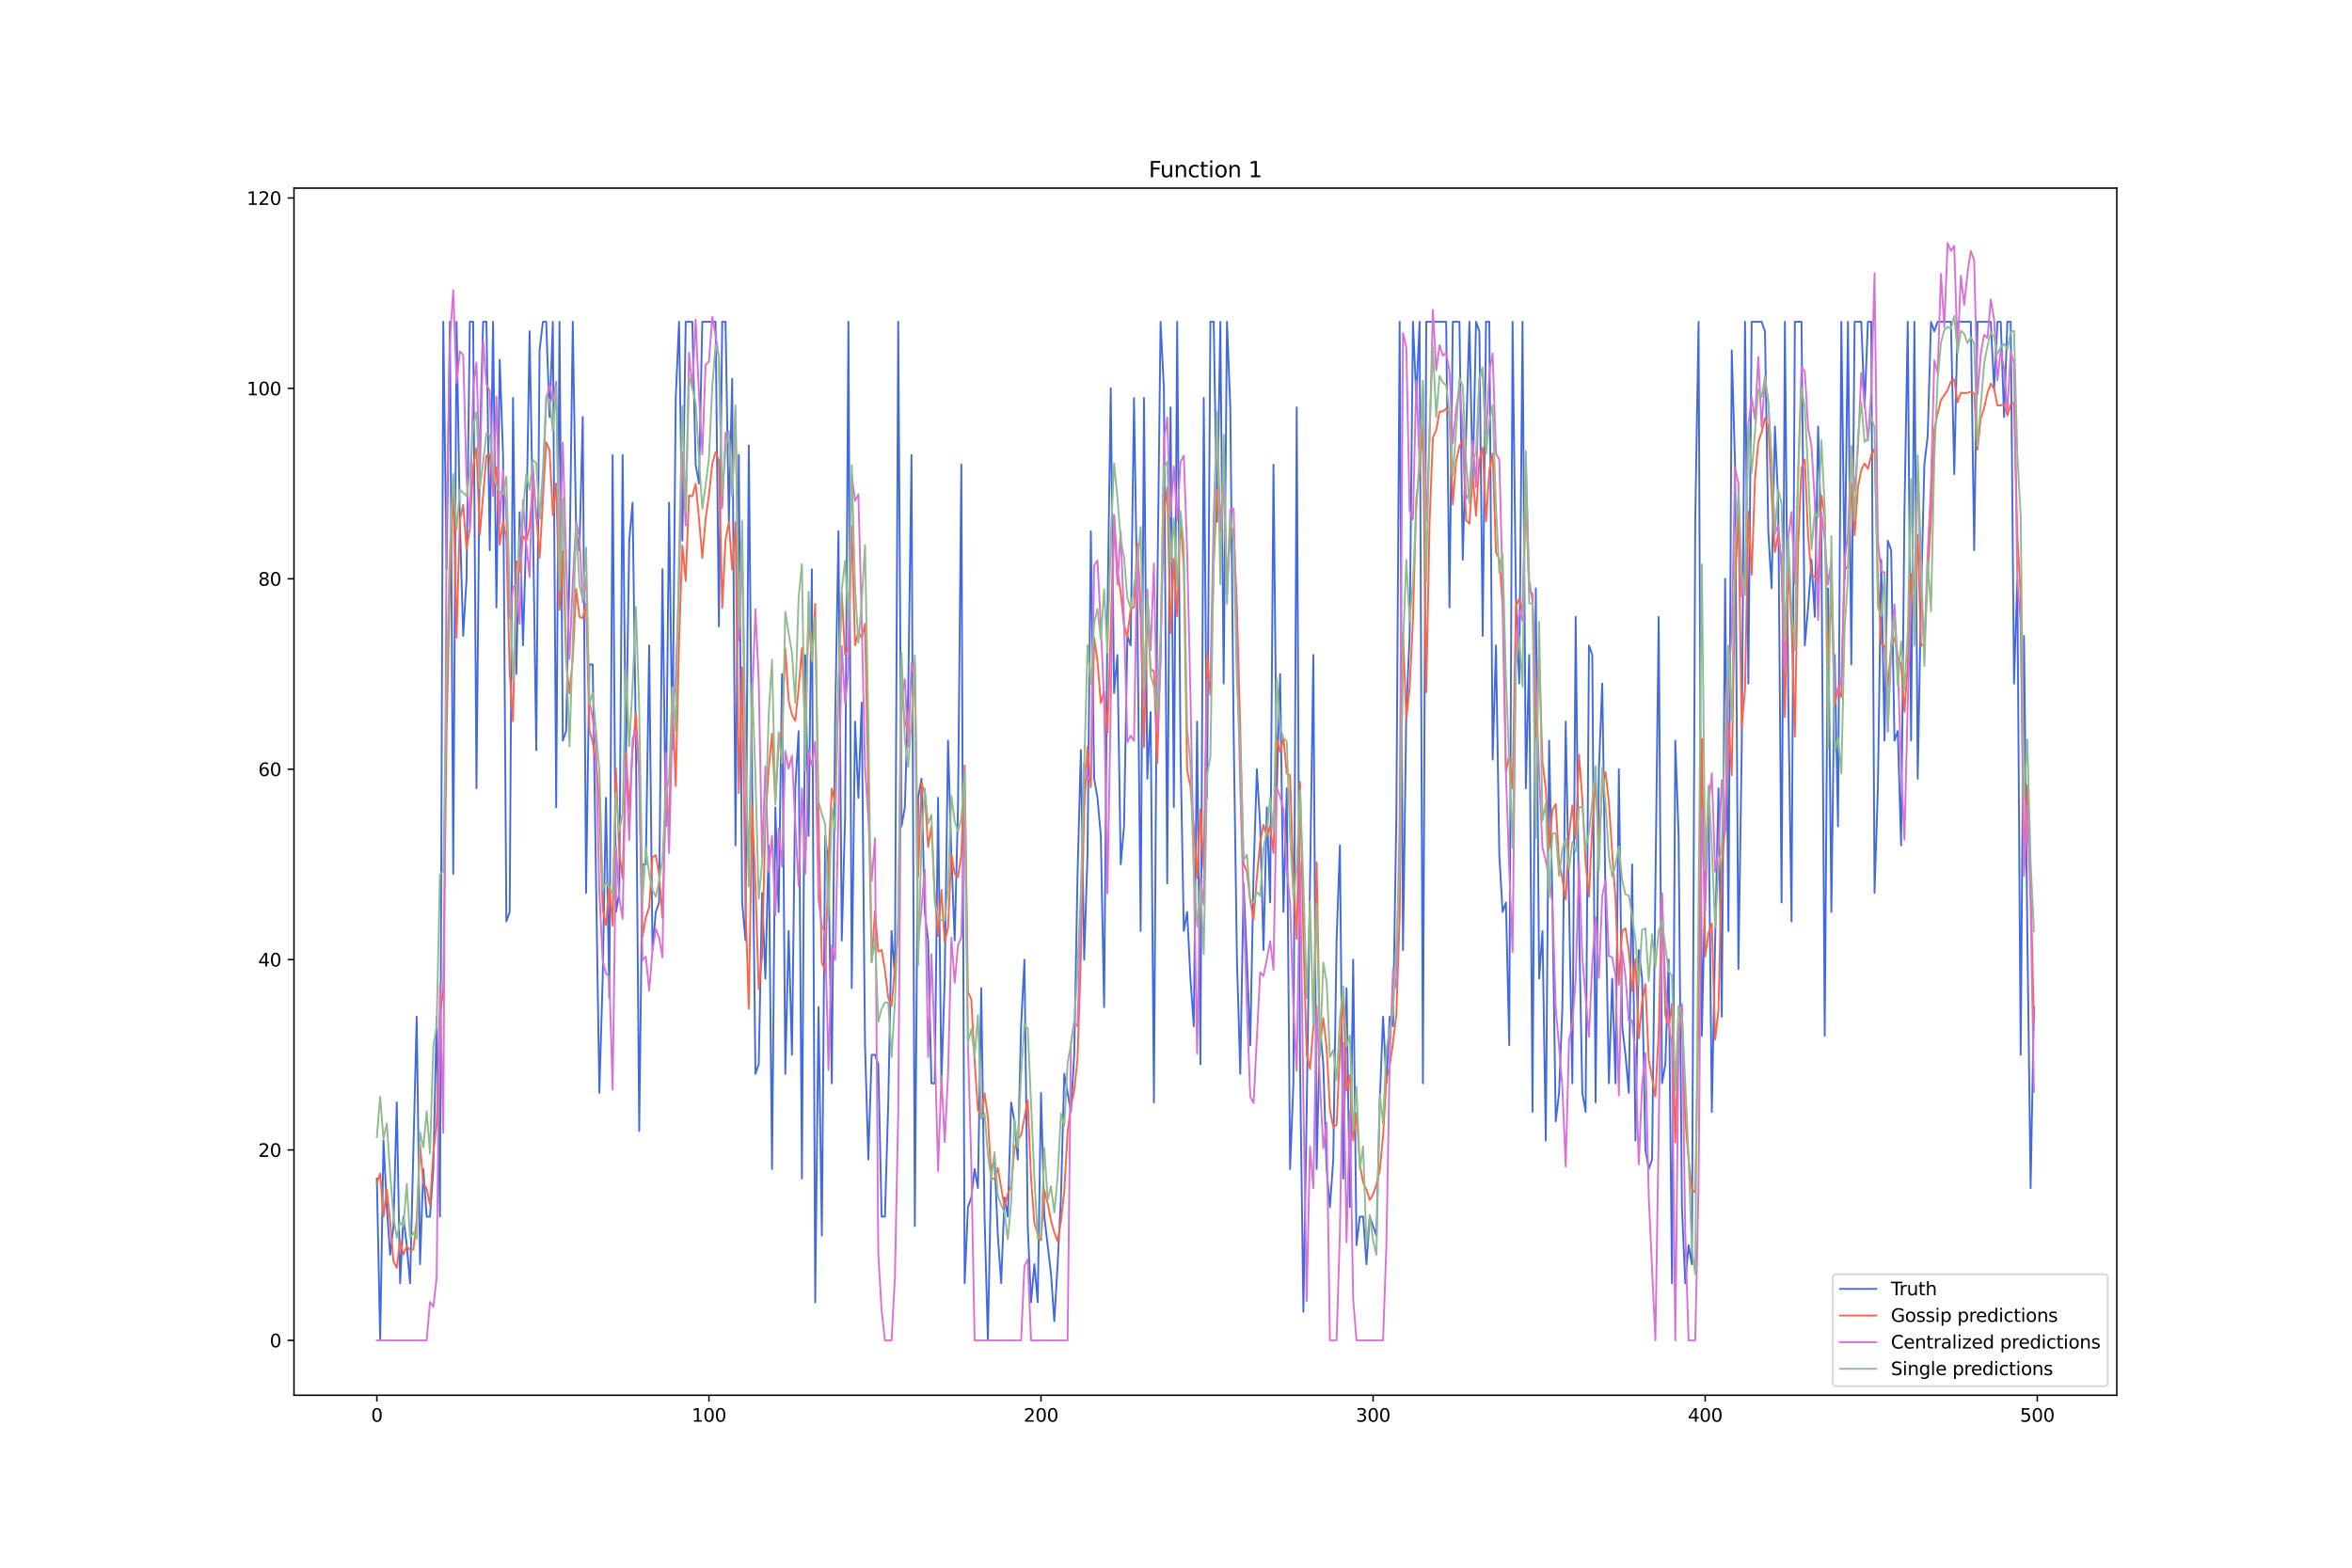 <?xml version="1.0" encoding="utf-8" standalone="no"?>
<!DOCTYPE svg PUBLIC "-//W3C//DTD SVG 1.1//EN"
  "http://www.w3.org/Graphics/SVG/1.1/DTD/svg11.dtd">
<svg xmlns:xlink="http://www.w3.org/1999/xlink" width="1296pt" height="864pt" viewBox="0 0 1296 864" xmlns="http://www.w3.org/2000/svg" version="1.1">
 <defs>
  <style type="text/css">*{stroke-linejoin: round; stroke-linecap: butt}</style>
 </defs>
 <g id="figure_1">
  <g id="patch_1">
   <path d="M 0 864 
L 1296 864 
L 1296 0 
L 0 0 
z
" style="fill: #ffffff"/>
  </g>
  <g id="axes_1">
   <g id="patch_2">
    <path d="M 162 768.96 
L 1166.4 768.96 
L 1166.4 103.68 
L 162 103.68 
z
" style="fill: #ffffff"/>
   </g>
   <g id="matplotlib.axis_1">
    <g id="xtick_1">
     <g id="line2d_1">
      <defs>
       <path id="m0ec38e944d" d="M 0 0 
L 0 3.5 
" style="stroke: #000000; stroke-width: 0.8"/>
      </defs>
      <g>
       <use xlink:href="#m0ec38e944d" x="207.655" y="768.96" style="stroke: #000000; stroke-width: 0.8"/>
      </g>
     </g>
     <g id="text_1">
      <!-- 0 -->
      <g transform="translate(204.473 783.558) scale(0.1 -0.1)">
       <defs>
        <path id="DejaVuSans-30" d="M 2034 4250 
Q 1547 4250 1301 3770 
Q 1056 3291 1056 2328 
Q 1056 1369 1301 889 
Q 1547 409 2034 409 
Q 2525 409 2770 889 
Q 3016 1369 3016 2328 
Q 3016 3291 2770 3770 
Q 2525 4250 2034 4250 
z
M 2034 4750 
Q 2819 4750 3233 4129 
Q 3647 3509 3647 2328 
Q 3647 1150 3233 529 
Q 2819 -91 2034 -91 
Q 1250 -91 836 529 
Q 422 1150 422 2328 
Q 422 3509 836 4129 
Q 1250 4750 2034 4750 
z
" transform="scale(0.016)"/>
       </defs>
       <use xlink:href="#DejaVuSans-30"/>
      </g>
     </g>
    </g>
    <g id="xtick_2">
     <g id="line2d_2">
      <g>
       <use xlink:href="#m0ec38e944d" x="390.639" y="768.96" style="stroke: #000000; stroke-width: 0.8"/>
      </g>
     </g>
     <g id="text_2">
      <!-- 100 -->
      <g transform="translate(381.095 783.558) scale(0.1 -0.1)">
       <defs>
        <path id="DejaVuSans-31" d="M 794 531 
L 1825 531 
L 1825 4091 
L 703 3866 
L 703 4441 
L 1819 4666 
L 2450 4666 
L 2450 531 
L 3481 531 
L 3481 0 
L 794 0 
L 794 531 
z
" transform="scale(0.016)"/>
       </defs>
       <use xlink:href="#DejaVuSans-31"/>
       <use xlink:href="#DejaVuSans-30" x="63.623"/>
       <use xlink:href="#DejaVuSans-30" x="127.246"/>
      </g>
     </g>
    </g>
    <g id="xtick_3">
     <g id="line2d_3">
      <g>
       <use xlink:href="#m0ec38e944d" x="573.623" y="768.96" style="stroke: #000000; stroke-width: 0.8"/>
      </g>
     </g>
     <g id="text_3">
      <!-- 200 -->
      <g transform="translate(564.079 783.558) scale(0.1 -0.1)">
       <defs>
        <path id="DejaVuSans-32" d="M 1228 531 
L 3431 531 
L 3431 0 
L 469 0 
L 469 531 
Q 828 903 1448 1529 
Q 2069 2156 2228 2338 
Q 2531 2678 2651 2914 
Q 2772 3150 2772 3378 
Q 2772 3750 2511 3984 
Q 2250 4219 1831 4219 
Q 1534 4219 1204 4116 
Q 875 4013 500 3803 
L 500 4441 
Q 881 4594 1212 4672 
Q 1544 4750 1819 4750 
Q 2544 4750 2975 4387 
Q 3406 4025 3406 3419 
Q 3406 3131 3298 2873 
Q 3191 2616 2906 2266 
Q 2828 2175 2409 1742 
Q 1991 1309 1228 531 
z
" transform="scale(0.016)"/>
       </defs>
       <use xlink:href="#DejaVuSans-32"/>
       <use xlink:href="#DejaVuSans-30" x="63.623"/>
       <use xlink:href="#DejaVuSans-30" x="127.246"/>
      </g>
     </g>
    </g>
    <g id="xtick_4">
     <g id="line2d_4">
      <g>
       <use xlink:href="#m0ec38e944d" x="756.607" y="768.96" style="stroke: #000000; stroke-width: 0.8"/>
      </g>
     </g>
     <g id="text_4">
      <!-- 300 -->
      <g transform="translate(747.063 783.558) scale(0.1 -0.1)">
       <defs>
        <path id="DejaVuSans-33" d="M 2597 2516 
Q 3050 2419 3304 2112 
Q 3559 1806 3559 1356 
Q 3559 666 3084 287 
Q 2609 -91 1734 -91 
Q 1441 -91 1130 -33 
Q 819 25 488 141 
L 488 750 
Q 750 597 1062 519 
Q 1375 441 1716 441 
Q 2309 441 2620 675 
Q 2931 909 2931 1356 
Q 2931 1769 2642 2001 
Q 2353 2234 1838 2234 
L 1294 2234 
L 1294 2753 
L 1863 2753 
Q 2328 2753 2575 2939 
Q 2822 3125 2822 3475 
Q 2822 3834 2567 4026 
Q 2313 4219 1838 4219 
Q 1578 4219 1281 4162 
Q 984 4106 628 3988 
L 628 4550 
Q 988 4650 1302 4700 
Q 1616 4750 1894 4750 
Q 2613 4750 3031 4423 
Q 3450 4097 3450 3541 
Q 3450 3153 3228 2886 
Q 3006 2619 2597 2516 
z
" transform="scale(0.016)"/>
       </defs>
       <use xlink:href="#DejaVuSans-33"/>
       <use xlink:href="#DejaVuSans-30" x="63.623"/>
       <use xlink:href="#DejaVuSans-30" x="127.246"/>
      </g>
     </g>
    </g>
    <g id="xtick_5">
     <g id="line2d_5">
      <g>
       <use xlink:href="#m0ec38e944d" x="939.591" y="768.96" style="stroke: #000000; stroke-width: 0.8"/>
      </g>
     </g>
     <g id="text_5">
      <!-- 400 -->
      <g transform="translate(930.047 783.558) scale(0.1 -0.1)">
       <defs>
        <path id="DejaVuSans-34" d="M 2419 4116 
L 825 1625 
L 2419 1625 
L 2419 4116 
z
M 2253 4666 
L 3047 4666 
L 3047 1625 
L 3713 1625 
L 3713 1100 
L 3047 1100 
L 3047 0 
L 2419 0 
L 2419 1100 
L 313 1100 
L 313 1709 
L 2253 4666 
z
" transform="scale(0.016)"/>
       </defs>
       <use xlink:href="#DejaVuSans-34"/>
       <use xlink:href="#DejaVuSans-30" x="63.623"/>
       <use xlink:href="#DejaVuSans-30" x="127.246"/>
      </g>
     </g>
    </g>
    <g id="xtick_6">
     <g id="line2d_6">
      <g>
       <use xlink:href="#m0ec38e944d" x="1122.575" y="768.96" style="stroke: #000000; stroke-width: 0.8"/>
      </g>
     </g>
     <g id="text_6">
      <!-- 500 -->
      <g transform="translate(1113.032 783.558) scale(0.1 -0.1)">
       <defs>
        <path id="DejaVuSans-35" d="M 691 4666 
L 3169 4666 
L 3169 4134 
L 1269 4134 
L 1269 2991 
Q 1406 3038 1543 3061 
Q 1681 3084 1819 3084 
Q 2600 3084 3056 2656 
Q 3513 2228 3513 1497 
Q 3513 744 3044 326 
Q 2575 -91 1722 -91 
Q 1428 -91 1123 -41 
Q 819 9 494 109 
L 494 744 
Q 775 591 1075 516 
Q 1375 441 1709 441 
Q 2250 441 2565 725 
Q 2881 1009 2881 1497 
Q 2881 1984 2565 2268 
Q 2250 2553 1709 2553 
Q 1456 2553 1204 2497 
Q 953 2441 691 2322 
L 691 4666 
z
" transform="scale(0.016)"/>
       </defs>
       <use xlink:href="#DejaVuSans-35"/>
       <use xlink:href="#DejaVuSans-30" x="63.623"/>
       <use xlink:href="#DejaVuSans-30" x="127.246"/>
      </g>
     </g>
    </g>
   </g>
   <g id="matplotlib.axis_2">
    <g id="ytick_1">
     <g id="line2d_7">
      <defs>
       <path id="m74127a0507" d="M 0 0 
L -3.5 0 
" style="stroke: #000000; stroke-width: 0.8"/>
      </defs>
      <g>
       <use xlink:href="#m74127a0507" x="162" y="738.72" style="stroke: #000000; stroke-width: 0.8"/>
      </g>
     </g>
     <g id="text_7">
      <!-- 0 -->
      <g transform="translate(148.637 742.519) scale(0.1 -0.1)">
       <use xlink:href="#DejaVuSans-30"/>
      </g>
     </g>
    </g>
    <g id="ytick_2">
     <g id="line2d_8">
      <g>
       <use xlink:href="#m74127a0507" x="162" y="633.787" style="stroke: #000000; stroke-width: 0.8"/>
      </g>
     </g>
     <g id="text_8">
      <!-- 20 -->
      <g transform="translate(142.275 637.587) scale(0.1 -0.1)">
       <use xlink:href="#DejaVuSans-32"/>
       <use xlink:href="#DejaVuSans-30" x="63.623"/>
      </g>
     </g>
    </g>
    <g id="ytick_3">
     <g id="line2d_9">
      <g>
       <use xlink:href="#m74127a0507" x="162" y="528.855" style="stroke: #000000; stroke-width: 0.8"/>
      </g>
     </g>
     <g id="text_9">
      <!-- 40 -->
      <g transform="translate(142.275 532.654) scale(0.1 -0.1)">
       <use xlink:href="#DejaVuSans-34"/>
       <use xlink:href="#DejaVuSans-30" x="63.623"/>
      </g>
     </g>
    </g>
    <g id="ytick_4">
     <g id="line2d_10">
      <g>
       <use xlink:href="#m74127a0507" x="162" y="423.922" style="stroke: #000000; stroke-width: 0.8"/>
      </g>
     </g>
     <g id="text_10">
      <!-- 60 -->
      <g transform="translate(142.275 427.721) scale(0.1 -0.1)">
       <defs>
        <path id="DejaVuSans-36" d="M 2113 2584 
Q 1688 2584 1439 2293 
Q 1191 2003 1191 1497 
Q 1191 994 1439 701 
Q 1688 409 2113 409 
Q 2538 409 2786 701 
Q 3034 994 3034 1497 
Q 3034 2003 2786 2293 
Q 2538 2584 2113 2584 
z
M 3366 4563 
L 3366 3988 
Q 3128 4100 2886 4159 
Q 2644 4219 2406 4219 
Q 1781 4219 1451 3797 
Q 1122 3375 1075 2522 
Q 1259 2794 1537 2939 
Q 1816 3084 2150 3084 
Q 2853 3084 3261 2657 
Q 3669 2231 3669 1497 
Q 3669 778 3244 343 
Q 2819 -91 2113 -91 
Q 1303 -91 875 529 
Q 447 1150 447 2328 
Q 447 3434 972 4092 
Q 1497 4750 2381 4750 
Q 2619 4750 2861 4703 
Q 3103 4656 3366 4563 
z
" transform="scale(0.016)"/>
       </defs>
       <use xlink:href="#DejaVuSans-36"/>
       <use xlink:href="#DejaVuSans-30" x="63.623"/>
      </g>
     </g>
    </g>
    <g id="ytick_5">
     <g id="line2d_11">
      <g>
       <use xlink:href="#m74127a0507" x="162" y="318.989" style="stroke: #000000; stroke-width: 0.8"/>
      </g>
     </g>
     <g id="text_11">
      <!-- 80 -->
      <g transform="translate(142.275 322.789) scale(0.1 -0.1)">
       <defs>
        <path id="DejaVuSans-38" d="M 2034 2216 
Q 1584 2216 1326 1975 
Q 1069 1734 1069 1313 
Q 1069 891 1326 650 
Q 1584 409 2034 409 
Q 2484 409 2743 651 
Q 3003 894 3003 1313 
Q 3003 1734 2745 1975 
Q 2488 2216 2034 2216 
z
M 1403 2484 
Q 997 2584 770 2862 
Q 544 3141 544 3541 
Q 544 4100 942 4425 
Q 1341 4750 2034 4750 
Q 2731 4750 3128 4425 
Q 3525 4100 3525 3541 
Q 3525 3141 3298 2862 
Q 3072 2584 2669 2484 
Q 3125 2378 3379 2068 
Q 3634 1759 3634 1313 
Q 3634 634 3220 271 
Q 2806 -91 2034 -91 
Q 1263 -91 848 271 
Q 434 634 434 1313 
Q 434 1759 690 2068 
Q 947 2378 1403 2484 
z
M 1172 3481 
Q 1172 3119 1398 2916 
Q 1625 2713 2034 2713 
Q 2441 2713 2670 2916 
Q 2900 3119 2900 3481 
Q 2900 3844 2670 4047 
Q 2441 4250 2034 4250 
Q 1625 4250 1398 4047 
Q 1172 3844 1172 3481 
z
" transform="scale(0.016)"/>
       </defs>
       <use xlink:href="#DejaVuSans-38"/>
       <use xlink:href="#DejaVuSans-30" x="63.623"/>
      </g>
     </g>
    </g>
    <g id="ytick_6">
     <g id="line2d_12">
      <g>
       <use xlink:href="#m74127a0507" x="162" y="214.057" style="stroke: #000000; stroke-width: 0.8"/>
      </g>
     </g>
     <g id="text_12">
      <!-- 100 -->
      <g transform="translate(135.912 217.856) scale(0.1 -0.1)">
       <use xlink:href="#DejaVuSans-31"/>
       <use xlink:href="#DejaVuSans-30" x="63.623"/>
       <use xlink:href="#DejaVuSans-30" x="127.246"/>
      </g>
     </g>
    </g>
    <g id="ytick_7">
     <g id="line2d_13">
      <g>
       <use xlink:href="#m74127a0507" x="162" y="109.124" style="stroke: #000000; stroke-width: 0.8"/>
      </g>
     </g>
     <g id="text_13">
      <!-- 120 -->
      <g transform="translate(135.912 112.923) scale(0.1 -0.1)">
       <use xlink:href="#DejaVuSans-31"/>
       <use xlink:href="#DejaVuSans-32" x="63.623"/>
       <use xlink:href="#DejaVuSans-30" x="127.246"/>
      </g>
     </g>
    </g>
   </g>
   <g id="line2d_14">
    <path d="M 207.655 649.527 
L 209.484 738.72 
L 211.314 628.541 
L 213.144 665.267 
L 214.974 691.5 
L 216.804 675.76 
L 218.634 607.554 
L 220.463 707.24 
L 222.293 670.514 
L 224.123 686.254 
L 225.953 707.24 
L 229.613 560.334 
L 231.442 696.747 
L 233.272 644.281 
L 235.102 670.514 
L 236.932 670.514 
L 238.762 644.281 
L 240.592 560.334 
L 242.422 670.514 
L 244.251 177.33 
L 246.081 313.743 
L 247.911 177.33 
L 249.741 481.635 
L 251.571 177.33 
L 253.401 287.51 
L 255.23 350.469 
L 257.06 318.989 
L 258.89 177.33 
L 260.72 177.33 
L 262.55 434.415 
L 264.38 245.537 
L 266.209 177.33 
L 268.039 177.33 
L 269.869 303.249 
L 271.699 177.33 
L 273.529 334.729 
L 275.359 198.317 
L 277.189 250.783 
L 279.018 507.868 
L 280.848 502.622 
L 282.678 219.303 
L 284.508 371.456 
L 286.338 282.263 
L 288.168 355.716 
L 289.997 292.756 
L 291.827 182.577 
L 293.657 287.51 
L 295.487 413.429 
L 297.317 193.07 
L 299.147 177.33 
L 300.976 177.33 
L 302.806 229.797 
L 304.636 177.33 
L 306.466 444.909 
L 308.296 177.33 
L 310.126 408.182 
L 311.956 402.936 
L 313.785 313.743 
L 315.615 177.33 
L 317.445 292.756 
L 319.275 303.249 
L 321.105 229.797 
L 322.935 492.128 
L 324.764 366.209 
L 326.594 366.209 
L 330.254 602.308 
L 332.084 539.348 
L 333.914 439.662 
L 335.743 549.841 
L 337.573 250.783 
L 339.403 502.622 
L 341.233 492.128 
L 343.063 250.783 
L 344.893 418.675 
L 346.723 298.003 
L 348.552 277.016 
L 350.382 408.182 
L 352.212 623.294 
L 354.042 476.388 
L 355.872 476.388 
L 357.702 355.716 
L 359.531 523.608 
L 361.361 502.622 
L 363.191 497.375 
L 365.021 313.743 
L 366.851 455.402 
L 368.681 277.016 
L 370.51 413.429 
L 372.34 219.303 
L 374.17 177.33 
L 376 298.003 
L 377.83 177.33 
L 381.489 177.33 
L 383.319 256.03 
L 385.149 266.523 
L 386.979 177.33 
L 394.298 177.33 
L 396.128 345.223 
L 397.958 177.33 
L 399.788 177.33 
L 401.618 287.51 
L 403.448 208.81 
L 405.277 465.895 
L 407.107 250.783 
L 408.937 497.375 
L 410.767 518.361 
L 412.597 245.537 
L 414.427 429.169 
L 416.256 591.814 
L 418.086 586.568 
L 419.916 492.128 
L 421.746 539.348 
L 423.576 465.895 
L 425.406 644.281 
L 427.236 444.909 
L 429.065 502.622 
L 430.895 371.456 
L 432.725 591.814 
L 434.555 513.115 
L 436.385 581.321 
L 438.215 434.415 
L 440.044 402.936 
L 441.874 649.527 
L 443.704 360.962 
L 445.534 460.648 
L 447.364 313.743 
L 449.194 717.733 
L 451.023 555.088 
L 452.853 681.007 
L 454.683 460.648 
L 456.513 476.388 
L 458.343 597.061 
L 460.173 397.689 
L 462.003 292.756 
L 463.832 518.361 
L 465.662 450.155 
L 467.492 177.33 
L 469.322 544.595 
L 471.152 397.689 
L 472.982 439.662 
L 474.811 387.196 
L 476.641 576.074 
L 478.471 639.034 
L 480.301 581.321 
L 482.131 581.321 
L 483.961 586.568 
L 485.79 670.514 
L 487.62 670.514 
L 489.45 607.554 
L 491.28 513.115 
L 493.11 539.348 
L 494.94 177.33 
L 496.77 455.402 
L 498.599 444.909 
L 500.429 381.949 
L 502.259 250.783 
L 504.089 675.76 
L 505.919 439.662 
L 507.749 429.169 
L 509.578 502.622 
L 511.408 518.361 
L 513.238 597.061 
L 515.068 597.061 
L 516.898 439.662 
L 518.728 597.061 
L 520.557 539.348 
L 522.387 408.182 
L 524.217 471.142 
L 526.047 518.361 
L 527.877 444.909 
L 529.707 256.03 
L 531.536 707.24 
L 533.366 665.267 
L 535.196 660.021 
L 537.026 644.281 
L 538.856 654.774 
L 540.686 544.595 
L 542.516 670.514 
L 544.345 738.72 
L 546.175 644.281 
L 548.005 639.034 
L 549.835 681.007 
L 551.665 707.24 
L 553.495 660.021 
L 555.324 670.514 
L 557.154 607.554 
L 558.984 618.047 
L 560.814 639.034 
L 562.644 565.581 
L 564.474 528.855 
L 566.303 675.76 
L 568.133 717.733 
L 569.963 696.747 
L 571.793 717.733 
L 573.623 602.308 
L 575.453 670.514 
L 579.112 701.994 
L 580.942 728.227 
L 582.772 696.747 
L 584.602 660.021 
L 586.432 591.814 
L 590.091 612.801 
L 591.921 581.321 
L 593.751 481.635 
L 595.581 413.429 
L 597.411 528.855 
L 599.241 471.142 
L 601.07 292.756 
L 602.9 429.169 
L 604.73 439.662 
L 606.56 460.648 
L 608.39 555.088 
L 610.22 339.976 
L 612.05 214.057 
L 613.879 381.949 
L 615.709 360.962 
L 617.539 476.388 
L 619.369 455.402 
L 621.199 350.469 
L 623.029 355.716 
L 624.858 219.303 
L 626.688 334.729 
L 628.518 513.115 
L 630.348 219.303 
L 632.178 429.169 
L 634.008 392.442 
L 635.837 607.554 
L 637.667 329.483 
L 639.497 177.33 
L 641.327 214.057 
L 643.157 486.882 
L 644.987 224.55 
L 646.817 444.909 
L 648.646 177.33 
L 650.476 413.429 
L 652.306 513.115 
L 654.136 502.622 
L 655.966 539.348 
L 657.796 565.581 
L 659.625 397.689 
L 661.455 586.568 
L 663.285 219.303 
L 665.115 439.662 
L 666.945 177.33 
L 668.775 177.33 
L 670.604 287.51 
L 672.434 177.33 
L 674.264 376.702 
L 676.094 177.33 
L 677.924 224.55 
L 679.754 402.936 
L 681.583 528.855 
L 683.413 591.814 
L 685.243 486.882 
L 687.073 528.855 
L 688.903 576.074 
L 690.733 481.635 
L 692.563 423.922 
L 694.392 455.402 
L 696.222 523.608 
L 698.052 444.909 
L 699.882 497.375 
L 701.712 256.03 
L 703.542 434.415 
L 705.371 371.456 
L 707.201 502.622 
L 709.031 434.415 
L 710.861 644.281 
L 712.691 597.061 
L 714.521 224.55 
L 716.35 586.568 
L 718.18 722.98 
L 720.01 612.801 
L 723.67 360.962 
L 725.5 644.281 
L 727.33 565.581 
L 729.159 586.568 
L 730.989 644.281 
L 732.819 665.267 
L 734.649 639.034 
L 736.479 518.361 
L 738.309 465.895 
L 740.138 649.527 
L 741.968 544.595 
L 743.798 665.267 
L 745.628 528.855 
L 747.458 686.254 
L 749.288 670.514 
L 751.117 670.514 
L 752.947 696.747 
L 754.777 670.514 
L 758.437 681.007 
L 760.267 607.554 
L 762.097 560.334 
L 763.926 597.061 
L 765.756 560.334 
L 767.586 565.581 
L 769.416 450.155 
L 771.246 177.33 
L 773.076 523.608 
L 774.905 392.442 
L 776.735 350.469 
L 778.565 177.33 
L 780.395 219.303 
L 782.225 177.33 
L 784.055 597.061 
L 785.884 177.33 
L 796.864 177.33 
L 798.693 334.729 
L 800.523 177.33 
L 804.183 177.33 
L 806.013 308.496 
L 807.843 240.29 
L 809.672 177.33 
L 811.502 266.523 
L 813.332 177.33 
L 815.162 182.577 
L 816.992 350.469 
L 818.822 177.33 
L 820.651 177.33 
L 822.481 418.675 
L 824.311 355.716 
L 826.141 471.142 
L 827.971 502.622 
L 829.801 497.375 
L 831.63 576.074 
L 833.46 177.33 
L 835.29 329.483 
L 837.12 376.702 
L 838.95 177.33 
L 840.78 434.415 
L 842.61 360.962 
L 844.439 612.801 
L 846.269 324.236 
L 848.099 539.348 
L 849.929 513.115 
L 851.759 628.541 
L 853.589 408.182 
L 855.418 497.375 
L 857.248 618.047 
L 859.078 602.308 
L 860.908 555.088 
L 862.738 397.689 
L 866.397 597.061 
L 868.227 339.976 
L 870.057 507.868 
L 871.887 602.308 
L 873.717 612.801 
L 875.547 355.716 
L 877.377 360.962 
L 879.206 607.554 
L 881.036 423.922 
L 882.866 376.702 
L 884.696 497.375 
L 886.526 597.061 
L 888.356 539.348 
L 890.185 597.061 
L 892.015 423.922 
L 893.845 565.581 
L 895.675 581.321 
L 897.505 602.308 
L 899.335 476.388 
L 901.164 628.541 
L 902.994 523.608 
L 904.824 539.348 
L 906.654 633.787 
L 908.484 644.281 
L 910.314 639.034 
L 913.973 339.976 
L 915.803 597.061 
L 917.633 586.568 
L 919.463 528.855 
L 921.293 707.24 
L 923.123 408.182 
L 924.952 460.648 
L 926.782 665.267 
L 928.612 707.24 
L 930.442 686.254 
L 932.272 696.747 
L 934.102 287.51 
L 935.931 177.33 
L 937.761 570.828 
L 939.591 486.882 
L 941.421 439.662 
L 943.251 612.801 
L 945.081 518.361 
L 946.911 434.415 
L 948.74 560.334 
L 950.57 318.989 
L 952.4 513.115 
L 954.23 193.07 
L 956.06 256.03 
L 957.89 534.101 
L 959.719 413.429 
L 961.549 177.33 
L 963.379 376.702 
L 965.209 177.33 
L 970.698 177.33 
L 972.528 182.577 
L 974.358 292.756 
L 976.188 324.236 
L 978.018 235.043 
L 979.848 277.016 
L 981.678 497.375 
L 983.507 177.33 
L 985.337 381.949 
L 987.167 507.868 
L 988.997 177.33 
L 992.657 177.33 
L 994.486 355.716 
L 996.316 334.729 
L 998.146 308.496 
L 999.976 339.976 
L 1001.806 235.043 
L 1003.636 298.003 
L 1005.465 570.828 
L 1007.295 324.236 
L 1009.125 502.622 
L 1010.955 360.962 
L 1012.785 455.402 
L 1014.615 177.33 
L 1016.444 318.989 
L 1018.274 177.33 
L 1020.104 366.209 
L 1021.934 177.33 
L 1025.594 177.33 
L 1027.424 224.55 
L 1029.253 177.33 
L 1031.083 177.33 
L 1032.913 492.128 
L 1034.743 434.415 
L 1036.573 308.496 
L 1038.403 408.182 
L 1040.232 298.003 
L 1042.062 303.249 
L 1043.892 408.182 
L 1045.722 402.936 
L 1047.552 465.895 
L 1049.382 282.263 
L 1051.211 177.33 
L 1053.041 408.182 
L 1054.871 177.33 
L 1056.701 429.169 
L 1058.531 329.483 
L 1060.361 256.03 
L 1062.191 240.29 
L 1064.02 177.33 
L 1065.85 182.577 
L 1067.68 177.33 
L 1074.999 177.33 
L 1076.829 261.276 
L 1078.659 177.33 
L 1085.978 177.33 
L 1087.808 303.249 
L 1089.638 177.33 
L 1096.958 177.33 
L 1098.787 214.057 
L 1100.617 177.33 
L 1102.447 177.33 
L 1104.277 229.797 
L 1106.107 177.33 
L 1107.937 177.33 
L 1109.766 376.702 
L 1111.596 318.989 
L 1113.426 581.321 
L 1115.256 350.469 
L 1117.086 513.115 
L 1118.916 654.774 
L 1120.745 555.088 
L 1120.745 555.088 
" clip-path="url(#p5ed0656cbe)" style="fill: none; stroke: #4169e1; stroke-linecap: square"/>
   </g>
   <g id="line2d_15">
    <path d="M 207.655 652.091 
L 209.484 646.691 
L 211.314 670.498 
L 213.144 655.682 
L 214.974 673.057 
L 216.804 695.169 
L 218.634 698.76 
L 220.463 683.609 
L 222.293 691.388 
L 224.123 686.942 
L 225.953 688.887 
L 227.783 688.582 
L 229.613 672.264 
L 231.442 630.638 
L 233.272 652.027 
L 235.102 655.222 
L 236.932 664.115 
L 238.762 635.116 
L 240.592 619.476 
L 242.422 559.478 
L 244.251 545.533 
L 246.081 403.519 
L 247.911 320.533 
L 249.741 264.538 
L 251.571 351.532 
L 253.401 286.392 
L 255.23 278.262 
L 257.06 302.338 
L 258.89 291.604 
L 260.72 257.151 
L 262.55 246.757 
L 264.38 294.709 
L 268.039 251.061 
L 269.869 250.329 
L 271.699 271.301 
L 273.529 257.349 
L 275.359 300.221 
L 277.189 287.252 
L 279.018 296.869 
L 280.848 371.088 
L 282.678 397.546 
L 284.508 309.207 
L 286.338 315.107 
L 288.168 295.378 
L 289.997 298.08 
L 291.827 290.562 
L 293.657 265.595 
L 295.487 282.623 
L 297.317 307.425 
L 300.976 243.726 
L 302.806 248.086 
L 304.636 283.937 
L 306.466 266.476 
L 308.296 336.081 
L 310.126 303.724 
L 311.956 364.647 
L 313.785 382.039 
L 315.615 363.035 
L 317.445 324.474 
L 319.275 339.938 
L 321.105 340.722 
L 322.935 332.778 
L 324.764 402.292 
L 326.594 409.106 
L 328.424 419.452 
L 330.254 441.81 
L 332.084 501.152 
L 333.914 509.829 
L 335.743 487.395 
L 337.573 510.189 
L 339.403 423.62 
L 341.233 469.748 
L 343.063 484.133 
L 344.893 415.204 
L 346.723 445.874 
L 348.552 413.295 
L 350.382 393.395 
L 352.212 426.214 
L 354.042 516.242 
L 355.872 505.642 
L 357.702 500.062 
L 359.531 472.384 
L 361.361 471.357 
L 363.191 482.044 
L 365.021 505.858 
L 366.851 439.729 
L 368.681 452.941 
L 370.51 387.391 
L 372.34 433.211 
L 374.17 353.473 
L 376 300.726 
L 377.83 320.221 
L 379.66 273.05 
L 381.489 273.539 
L 383.319 266.586 
L 385.149 285.811 
L 386.979 307.499 
L 388.809 285.903 
L 390.639 272.881 
L 392.469 255.558 
L 394.298 249.178 
L 396.128 253.696 
L 397.958 335.007 
L 399.788 297.346 
L 401.618 287.814 
L 403.448 313.948 
L 405.277 287.815 
L 407.107 437.062 
L 408.937 367.784 
L 410.767 498.222 
L 412.597 555.946 
L 414.427 444.148 
L 416.256 487.711 
L 418.086 545.222 
L 419.916 527.148 
L 421.746 452.25 
L 423.576 424.042 
L 425.406 404.347 
L 427.236 442.223 
L 429.065 409.774 
L 430.895 403.343 
L 432.725 357.487 
L 434.555 386.053 
L 436.385 393.88 
L 438.215 397.322 
L 440.044 379.615 
L 441.874 357.106 
L 443.704 403.397 
L 445.534 339.075 
L 447.364 364.681 
L 449.194 332.822 
L 451.023 453.564 
L 452.853 530.869 
L 454.683 534.363 
L 456.513 474.254 
L 458.343 434.517 
L 460.173 442.944 
L 462.003 377.274 
L 463.832 326.82 
L 465.662 360.889 
L 467.492 356.897 
L 469.322 290.078 
L 471.152 355.671 
L 472.982 348.089 
L 474.811 351.658 
L 476.641 343.81 
L 478.471 433.553 
L 480.301 530.209 
L 482.131 501.984 
L 483.961 524.502 
L 485.79 523.508 
L 487.62 534.459 
L 489.45 550.138 
L 491.28 554.203 
L 493.11 533.206 
L 494.94 514.088 
L 496.77 379.871 
L 498.599 397.492 
L 500.429 403.689 
L 502.259 403.55 
L 504.089 366.052 
L 505.919 483.196 
L 507.749 431.602 
L 509.578 437.375 
L 511.408 466.856 
L 513.238 455.26 
L 515.068 493.509 
L 516.898 515.969 
L 518.728 490.467 
L 520.557 519.233 
L 522.387 511.233 
L 524.217 470.766 
L 526.047 481.555 
L 527.877 483.341 
L 529.707 471.153 
L 531.536 421.881 
L 533.366 546.724 
L 535.196 550.76 
L 537.026 584.619 
L 538.856 611.578 
L 540.686 615.124 
L 542.516 602.549 
L 544.345 615.911 
L 546.175 649.17 
L 548.005 649.816 
L 549.835 643.769 
L 553.495 665.25 
L 555.324 657.821 
L 557.154 653.961 
L 558.984 633.272 
L 560.814 627.673 
L 562.644 625.745 
L 566.303 606.373 
L 568.133 649.611 
L 569.963 674.314 
L 571.793 679.896 
L 573.623 683.593 
L 575.453 656.071 
L 577.283 663.093 
L 579.112 672.665 
L 580.942 679.332 
L 582.772 684.114 
L 584.602 672.985 
L 586.432 656.593 
L 588.262 624.146 
L 590.091 609.516 
L 591.921 601.067 
L 593.751 583.474 
L 595.581 527.061 
L 597.411 445.93 
L 599.241 411.645 
L 601.07 433.913 
L 602.9 351.375 
L 604.73 364.396 
L 606.56 387.479 
L 608.39 381.09 
L 610.22 403.801 
L 612.05 347.452 
L 613.879 283.834 
L 615.709 314.746 
L 617.539 326.799 
L 619.369 344.421 
L 621.199 350.973 
L 623.029 335.519 
L 624.858 334.673 
L 626.688 299.464 
L 628.518 340.688 
L 630.348 411.829 
L 632.178 336.163 
L 634.008 368.818 
L 635.837 369.891 
L 637.667 420.552 
L 639.497 358.953 
L 641.327 283.693 
L 643.157 268.572 
L 644.987 349.006 
L 646.817 307.977 
L 648.646 339.69 
L 650.476 285.791 
L 652.306 312.824 
L 654.136 424.238 
L 655.966 433.799 
L 657.796 455.914 
L 659.625 483.972 
L 661.455 445.868 
L 663.285 479 
L 665.115 360.45 
L 666.945 382.89 
L 668.775 311.605 
L 670.604 269.955 
L 672.434 292.991 
L 674.264 265.202 
L 676.094 323.477 
L 677.924 293.943 
L 679.754 291.712 
L 681.583 335.114 
L 683.413 402.285 
L 685.243 476.011 
L 687.073 480.299 
L 688.903 496.361 
L 690.733 506.846 
L 692.563 483.451 
L 694.392 463.857 
L 696.222 454.604 
L 698.052 460.893 
L 699.882 455.17 
L 701.712 470.234 
L 703.542 407.204 
L 705.371 414.411 
L 707.201 406.764 
L 709.031 426.261 
L 710.861 427.313 
L 712.691 485.206 
L 714.521 517.449 
L 716.35 430.991 
L 718.18 515.77 
L 720.01 581.139 
L 721.84 589.129 
L 723.67 566.12 
L 725.5 475.23 
L 727.33 576.737 
L 729.159 561.091 
L 730.989 577.303 
L 732.819 611.419 
L 734.649 621.115 
L 736.479 620.057 
L 738.309 579.476 
L 740.138 548.235 
L 741.968 601.003 
L 743.798 592.474 
L 745.628 628.475 
L 747.458 613.382 
L 749.288 641.446 
L 751.117 651.923 
L 752.947 655.672 
L 754.777 661.327 
L 756.607 658.178 
L 758.437 652.773 
L 760.267 645.264 
L 762.097 626.102 
L 763.926 595.133 
L 765.756 587.461 
L 767.586 574.43 
L 769.416 559.175 
L 771.246 505.141 
L 773.076 348.799 
L 774.905 395.949 
L 776.735 378.96 
L 778.565 341.473 
L 780.395 275.319 
L 782.225 259.197 
L 784.055 234.581 
L 785.884 381.566 
L 787.714 287.918 
L 789.544 241.178 
L 791.374 237.164 
L 793.204 226.807 
L 795.034 226.756 
L 796.864 225.146 
L 798.693 228.753 
L 800.523 278.019 
L 802.353 253.967 
L 804.183 245.994 
L 806.013 242.055 
L 807.843 286.779 
L 809.672 288.612 
L 811.502 262.47 
L 813.332 284.263 
L 815.162 253.5 
L 816.992 246.743 
L 818.822 287.411 
L 820.651 259.398 
L 822.481 249.852 
L 824.311 304.421 
L 826.141 308.103 
L 827.971 333.444 
L 829.801 425.363 
L 831.63 416.164 
L 833.46 434.503 
L 835.29 334.044 
L 837.12 330.087 
L 838.95 337.272 
L 840.78 273.089 
L 842.61 325.937 
L 844.439 327.216 
L 846.269 406.414 
L 848.099 361.15 
L 849.929 420.197 
L 851.759 434.431 
L 853.589 467.594 
L 855.418 446.289 
L 857.248 443.117 
L 859.078 475.423 
L 860.908 484.449 
L 862.738 495.783 
L 864.568 460.519 
L 866.397 443.825 
L 868.227 462.098 
L 870.057 415.945 
L 871.887 440.186 
L 873.717 475.752 
L 875.547 494.185 
L 877.377 455.567 
L 879.206 430.351 
L 881.036 466.331 
L 882.866 434.268 
L 884.696 425.563 
L 886.526 442.118 
L 888.356 470.057 
L 890.185 495.832 
L 892.015 542.669 
L 893.845 513.069 
L 895.675 511.649 
L 897.505 524.447 
L 899.335 546.152 
L 901.164 528.565 
L 902.994 572.266 
L 904.824 551.991 
L 906.654 542.4 
L 908.484 583.873 
L 910.314 594.475 
L 912.144 604.334 
L 913.973 568.593 
L 915.803 492.211 
L 917.633 559.064 
L 919.463 566.327 
L 921.293 553.157 
L 923.123 629.562 
L 924.952 567.721 
L 926.782 555.74 
L 928.612 617.345 
L 930.442 638.831 
L 932.272 655.665 
L 934.102 657.109 
L 935.931 559.349 
L 937.761 407.265 
L 939.591 527.197 
L 941.421 514.345 
L 943.251 508.944 
L 945.081 573.02 
L 946.911 556.581 
L 948.74 475.434 
L 950.57 456.236 
L 952.4 397.061 
L 954.23 427.256 
L 956.06 321.642 
L 957.89 282.571 
L 959.719 400.711 
L 961.549 379.874 
L 963.379 282.06 
L 965.209 316.772 
L 967.039 263.908 
L 968.869 243.534 
L 970.698 238.171 
L 972.528 230.46 
L 974.358 234.628 
L 976.188 272.3 
L 978.018 304.284 
L 979.848 294.194 
L 981.678 309.728 
L 983.507 395.267 
L 985.337 312.074 
L 987.167 344.354 
L 988.997 405.979 
L 990.827 300.296 
L 992.657 258.177 
L 994.486 253.178 
L 996.316 295.807 
L 998.146 316.849 
L 999.976 317.682 
L 1001.806 321.605 
L 1003.636 273.065 
L 1005.465 284.354 
L 1007.295 367.944 
L 1009.125 325.93 
L 1010.955 388.919 
L 1012.785 378.956 
L 1014.615 384.238 
L 1016.444 313.77 
L 1018.274 312.32 
L 1020.104 266.627 
L 1021.934 295.037 
L 1023.764 268.535 
L 1025.594 259.038 
L 1027.424 255.408 
L 1029.253 258.483 
L 1031.083 250.841 
L 1032.913 247.154 
L 1034.743 318.202 
L 1036.573 354.797 
L 1038.403 355.893 
L 1040.232 378.664 
L 1042.062 356.331 
L 1043.892 351.552 
L 1045.722 361.878 
L 1047.552 366.208 
L 1049.382 392.366 
L 1051.211 366.838 
L 1053.041 316.246 
L 1054.871 342.761 
L 1056.701 294.602 
L 1058.531 355.939 
L 1060.361 355.005 
L 1062.191 317.223 
L 1064.02 285.902 
L 1065.85 236.765 
L 1067.68 227.929 
L 1069.51 220.408 
L 1071.34 217.875 
L 1073.17 214.938 
L 1074.999 210.175 
L 1076.829 209.067 
L 1078.659 221.742 
L 1080.489 216.448 
L 1082.319 216.636 
L 1084.149 216.492 
L 1085.978 215.822 
L 1087.808 216.832 
L 1089.638 247.841 
L 1091.468 230.519 
L 1093.298 224.996 
L 1095.128 216.604 
L 1096.958 211.429 
L 1098.787 214.294 
L 1100.617 223.429 
L 1102.447 223.484 
L 1104.277 222.602 
L 1106.107 229.038 
L 1107.937 222.861 
L 1109.766 221.962 
L 1111.596 294.933 
L 1113.426 328.194 
L 1115.256 477.074 
L 1117.086 432.891 
L 1118.916 488.302 
L 1120.745 562.287 
L 1120.745 562.287 
" clip-path="url(#p5ed0656cbe)" style="fill: none; stroke: #ff6347; stroke-linecap: square"/>
   </g>
   <g id="line2d_16">
    <path d="M 207.655 738.72 
L 235.102 738.72 
L 236.932 717.495 
L 238.762 720.326 
L 240.592 704.243 
L 242.422 541.983 
L 244.251 624.278 
L 246.081 288.111 
L 247.911 187.741 
L 249.741 159.88 
L 251.571 211.234 
L 253.401 193.643 
L 255.23 195.538 
L 257.06 262.776 
L 258.89 289.885 
L 260.72 213.382 
L 262.55 199.781 
L 264.38 263.201 
L 266.209 187.694 
L 268.039 211.703 
L 269.869 215.613 
L 271.699 273.343 
L 273.529 218.578 
L 275.359 288.548 
L 277.189 259.148 
L 279.018 285.339 
L 280.848 340.649 
L 282.678 323.64 
L 284.508 322.084 
L 286.338 343.801 
L 288.168 275.541 
L 289.997 299.818 
L 291.827 318.056 
L 293.657 256.405 
L 295.487 286.297 
L 297.317 286.001 
L 299.147 267.719 
L 300.976 221.05 
L 302.806 211.682 
L 304.636 221.587 
L 306.466 210.317 
L 308.296 309.398 
L 310.126 243.919 
L 311.956 308.967 
L 313.785 363.104 
L 315.615 320.762 
L 317.445 287.541 
L 319.275 296.1 
L 321.105 331.897 
L 322.935 317.808 
L 324.764 386.754 
L 326.594 396.076 
L 328.424 411.084 
L 330.254 491.323 
L 332.084 529.606 
L 333.914 536.588 
L 335.743 538.312 
L 337.573 600.569 
L 339.403 466.302 
L 341.233 494.6 
L 343.063 506.394 
L 344.893 419.09 
L 346.723 463.066 
L 348.552 407.307 
L 350.382 402.632 
L 352.212 425.729 
L 354.042 529.288 
L 355.872 527.203 
L 357.702 545.97 
L 359.531 523.935 
L 361.361 511.855 
L 363.191 516.68 
L 365.021 527.639 
L 366.851 414.753 
L 368.681 470.168 
L 370.51 396.303 
L 372.34 372.922 
L 374.17 320.992 
L 376 249.295 
L 377.83 289.638 
L 379.66 194.279 
L 381.489 214.181 
L 383.319 176.198 
L 385.149 217.478 
L 386.979 250.436 
L 388.809 200.839 
L 390.639 199.462 
L 392.469 174.657 
L 394.298 184.579 
L 396.128 197.325 
L 397.958 279.972 
L 399.788 238.507 
L 401.618 238.953 
L 403.448 273.256 
L 405.277 227.193 
L 407.107 352.89 
L 408.937 303.028 
L 410.767 431.038 
L 412.597 473.468 
L 414.427 386.154 
L 416.256 335.785 
L 418.086 375.479 
L 419.916 472.592 
L 421.746 422.374 
L 423.576 480.367 
L 425.406 460.59 
L 427.236 504.395 
L 429.065 456.611 
L 430.895 477.697 
L 432.725 413.795 
L 434.555 423.699 
L 436.385 416.402 
L 438.215 453.725 
L 440.044 488.184 
L 441.874 434.562 
L 443.704 481.615 
L 445.534 413.615 
L 447.364 422.006 
L 449.194 408.798 
L 451.023 495.599 
L 452.853 510.251 
L 454.683 514.636 
L 456.513 589.746 
L 458.343 521.129 
L 460.173 529.067 
L 462.003 447.841 
L 463.832 356.147 
L 465.662 387.899 
L 467.492 369.772 
L 469.322 261.823 
L 471.152 276.079 
L 472.982 272.476 
L 474.811 341.626 
L 476.641 422.4 
L 478.471 450.509 
L 480.301 485.583 
L 482.131 461.992 
L 483.961 691.217 
L 485.79 722.218 
L 487.62 738.72 
L 491.28 738.72 
L 493.11 703.768 
L 494.94 613.335 
L 496.77 385.157 
L 498.599 374.392 
L 500.429 411.667 
L 502.259 365.521 
L 504.089 373.536 
L 505.919 519.876 
L 507.749 500.758 
L 509.578 479.126 
L 511.408 582.651 
L 513.238 525.88 
L 515.068 575.125 
L 516.898 645.438 
L 518.728 593.003 
L 520.557 629.489 
L 522.387 592.685 
L 524.217 516.789 
L 526.047 541.641 
L 527.877 521.031 
L 529.707 516.388 
L 531.536 444.115 
L 533.366 576.361 
L 535.196 640.612 
L 537.026 738.72 
L 562.644 738.72 
L 564.474 697.572 
L 566.303 694.009 
L 568.133 738.72 
L 588.262 738.72 
L 590.091 575.274 
L 591.921 563.443 
L 593.751 565.647 
L 595.581 503.258 
L 597.411 420.439 
L 599.241 430.052 
L 601.07 425.535 
L 602.9 311.814 
L 604.73 308.838 
L 606.56 344.755 
L 608.39 386.627 
L 610.22 492.395 
L 613.879 284.251 
L 615.709 322.212 
L 617.539 292.87 
L 619.369 342.122 
L 621.199 409.027 
L 623.029 405.39 
L 624.858 408.355 
L 626.688 301.748 
L 628.518 331.708 
L 630.348 386.536 
L 632.178 324.962 
L 634.008 358.366 
L 635.837 310.614 
L 637.667 403.336 
L 639.497 365.956 
L 641.327 243.095 
L 643.157 230.134 
L 644.987 284.715 
L 646.817 257.029 
L 648.646 286.769 
L 650.476 254.517 
L 652.306 251.109 
L 654.136 303.808 
L 655.966 383.272 
L 657.796 477.898 
L 659.625 580.706 
L 661.455 483.693 
L 663.285 498.751 
L 665.115 374.933 
L 666.945 374.85 
L 668.775 285.432 
L 670.604 229.334 
L 672.434 290.519 
L 674.264 262.326 
L 676.094 327.085 
L 677.924 280.646 
L 679.754 280.265 
L 683.413 434.208 
L 685.243 497.432 
L 687.073 554.756 
L 688.903 604.31 
L 690.733 607.925 
L 694.392 535.843 
L 696.222 537.882 
L 698.052 528.647 
L 699.882 518.695 
L 701.712 534.483 
L 703.542 434.228 
L 705.371 439.088 
L 707.201 446.049 
L 709.031 478.642 
L 710.861 497.736 
L 712.691 555.234 
L 714.521 590.186 
L 716.35 475.76 
L 718.18 604.56 
L 720.01 717.02 
L 721.84 631.79 
L 723.67 654.766 
L 725.5 554.399 
L 727.33 597.11 
L 729.159 632.839 
L 730.989 618.765 
L 732.819 738.72 
L 736.479 738.72 
L 738.309 679.261 
L 740.138 574.589 
L 741.968 684.635 
L 743.798 612.545 
L 745.628 716.123 
L 747.458 738.72 
L 762.097 738.72 
L 763.926 686.237 
L 765.756 583.647 
L 767.586 533.85 
L 769.416 544.846 
L 771.246 450.848 
L 773.076 183.503 
L 774.905 191.457 
L 776.735 281.412 
L 778.565 286.257 
L 780.395 209.745 
L 782.225 256.604 
L 784.055 212.331 
L 785.884 287.008 
L 787.714 242.394 
L 789.544 170.767 
L 791.374 204.13 
L 793.204 190.196 
L 795.034 196.07 
L 796.864 194.253 
L 798.693 204.798 
L 800.523 244.386 
L 802.353 225.368 
L 804.183 212.855 
L 806.013 235.457 
L 807.843 274.9 
L 809.672 272.104 
L 811.502 242.917 
L 813.332 268.524 
L 815.162 209.021 
L 816.992 204.441 
L 818.822 243.059 
L 820.651 204.967 
L 822.481 194.787 
L 824.311 249.966 
L 826.141 253.241 
L 827.971 322.233 
L 829.801 426.102 
L 831.63 479.165 
L 833.46 524.793 
L 835.29 360.199 
L 837.12 336.453 
L 838.95 342.204 
L 840.78 255.28 
L 842.61 319.749 
L 844.439 331.603 
L 846.269 375.924 
L 848.099 426.143 
L 849.929 467.164 
L 851.759 474.31 
L 853.589 483.996 
L 855.418 498.027 
L 857.248 556.014 
L 859.078 576.601 
L 860.908 599.447 
L 862.738 642.93 
L 864.568 573.471 
L 866.397 564.133 
L 868.227 540 
L 870.057 475.216 
L 871.887 527.72 
L 875.547 571.396 
L 877.377 531.109 
L 879.206 505.333 
L 881.036 538.985 
L 882.866 493.577 
L 884.696 485.219 
L 886.526 526.917 
L 888.356 527.616 
L 890.185 537.611 
L 892.015 603.689 
L 893.845 524.025 
L 895.675 537.946 
L 897.505 562.774 
L 899.335 562.356 
L 901.164 581.981 
L 902.994 641.676 
L 904.824 597.986 
L 906.654 580.489 
L 908.484 659.224 
L 912.144 738.72 
L 913.973 624.29 
L 915.803 493.887 
L 917.633 543.394 
L 919.463 563.883 
L 921.293 576.546 
L 923.123 738.72 
L 924.952 572.788 
L 926.782 553.266 
L 928.612 679.624 
L 930.442 738.72 
L 934.102 738.72 
L 935.931 654.621 
L 937.761 445.757 
L 939.591 502.325 
L 941.421 443.713 
L 943.251 426.16 
L 945.081 480.454 
L 946.911 468.187 
L 948.74 429.92 
L 950.57 459.291 
L 952.4 374.029 
L 954.23 349.479 
L 956.06 258.056 
L 957.89 266.369 
L 959.719 328.768 
L 961.549 316.963 
L 963.379 234.368 
L 965.209 218.915 
L 967.039 231.09 
L 968.869 196.759 
L 970.698 235.508 
L 972.528 208.286 
L 974.358 221.2 
L 976.188 254.02 
L 978.018 294.307 
L 979.848 289.25 
L 981.678 313.133 
L 983.507 367.711 
L 985.337 296.896 
L 987.167 282.13 
L 988.997 321.465 
L 992.657 202.198 
L 994.486 204.836 
L 996.316 236.034 
L 998.146 245.75 
L 999.976 276.266 
L 1001.806 341.867 
L 1003.636 282.3 
L 1005.465 297.639 
L 1007.295 322.144 
L 1009.125 309.188 
L 1010.955 380.755 
L 1012.785 382.715 
L 1014.615 374.162 
L 1016.444 309.17 
L 1018.274 293.64 
L 1020.104 245.814 
L 1021.934 270.798 
L 1023.764 246.92 
L 1025.594 205.453 
L 1027.424 221.841 
L 1029.253 242.889 
L 1031.083 216.242 
L 1032.913 150.526 
L 1034.743 298.011 
L 1036.573 315.031 
L 1038.403 315.391 
L 1040.232 403.321 
L 1042.062 354.979 
L 1043.892 333.12 
L 1045.722 367.253 
L 1047.552 422.45 
L 1049.382 462.834 
L 1051.211 387.192 
L 1053.041 328.397 
L 1054.871 322.848 
L 1056.701 258.696 
L 1058.531 326.263 
L 1060.361 356.576 
L 1062.191 305.304 
L 1064.02 266.076 
L 1065.85 198.654 
L 1067.68 205.67 
L 1069.51 150.865 
L 1071.34 180.454 
L 1073.17 133.92 
L 1074.999 138.355 
L 1076.829 135.508 
L 1078.659 194.483 
L 1080.489 151.957 
L 1082.319 168.146 
L 1084.149 150.39 
L 1085.978 138.275 
L 1087.808 143.382 
L 1089.638 217.456 
L 1091.468 194.965 
L 1093.298 184.408 
L 1095.128 186.467 
L 1096.958 164.985 
L 1098.787 175.923 
L 1100.617 209.531 
L 1102.447 193.296 
L 1104.277 202.817 
L 1106.107 227.095 
L 1107.937 193.612 
L 1109.766 200.227 
L 1111.596 319.987 
L 1113.426 343.054 
L 1115.256 482.727 
L 1117.086 444.214 
L 1118.916 498.023 
L 1120.745 601.707 
L 1120.745 601.707 
" clip-path="url(#p5ed0656cbe)" style="fill: none; stroke: #da70d6; stroke-linecap: square"/>
   </g>
   <g id="line2d_17">
    <path d="M 207.655 626.658 
L 209.484 604.461 
L 211.314 627.684 
L 213.144 619.074 
L 214.974 646.628 
L 216.804 670.233 
L 218.634 682.227 
L 220.463 673.511 
L 222.293 676.128 
L 224.123 652.412 
L 225.953 682.154 
L 227.783 679.416 
L 229.613 682.71 
L 231.442 624 
L 233.272 632.5 
L 235.102 612.429 
L 236.932 635.777 
L 238.762 576.791 
L 240.592 565.396 
L 242.422 481.869 
L 244.251 480.453 
L 246.081 373.329 
L 247.911 302.468 
L 249.741 261.119 
L 251.571 291.799 
L 253.401 269.888 
L 255.23 271.549 
L 257.06 273.361 
L 258.89 259.935 
L 260.72 234.669 
L 262.55 227.157 
L 264.38 269.245 
L 266.209 254.944 
L 268.039 238.733 
L 269.869 239.694 
L 271.699 260.588 
L 273.529 267.086 
L 275.359 271.295 
L 277.189 272.578 
L 279.018 262.657 
L 280.848 325.858 
L 282.678 374.831 
L 284.508 331.418 
L 286.338 296.47 
L 288.168 281.451 
L 289.997 261.592 
L 291.827 269.804 
L 293.657 253.502 
L 295.487 255.267 
L 297.317 285.697 
L 299.147 259.531 
L 300.976 218.094 
L 302.806 220.493 
L 304.636 237.754 
L 306.466 212.814 
L 308.296 325.479 
L 310.126 274.978 
L 311.956 356.74 
L 313.785 411.363 
L 315.615 353.493 
L 317.445 289.187 
L 319.275 322.197 
L 321.105 330.753 
L 322.935 301.724 
L 324.764 387.748 
L 326.594 381.927 
L 330.254 424.279 
L 332.084 490.321 
L 333.914 486.39 
L 335.743 488.779 
L 337.573 492.496 
L 339.403 436.721 
L 341.233 458.418 
L 343.063 448.385 
L 344.893 368.214 
L 346.723 411.276 
L 348.552 378.383 
L 350.382 334.64 
L 352.212 390.306 
L 354.042 496.84 
L 355.872 466.981 
L 357.702 481.806 
L 359.531 490.342 
L 361.361 494.261 
L 363.191 485.499 
L 365.021 473.365 
L 366.851 438.152 
L 368.681 428.956 
L 370.51 378.569 
L 372.34 402.901 
L 374.17 305.532 
L 376 223.955 
L 377.83 282.317 
L 379.66 208.022 
L 381.489 213.904 
L 383.319 222.095 
L 385.149 252.275 
L 386.979 280.423 
L 388.809 267.434 
L 390.639 252.705 
L 392.469 213.386 
L 394.298 190.034 
L 396.128 196.687 
L 397.958 272.377 
L 399.788 248.381 
L 401.618 237.605 
L 403.448 272.803 
L 405.277 223.494 
L 407.107 346.835 
L 408.937 286.95 
L 410.767 413.069 
L 412.597 488.645 
L 414.427 376.768 
L 416.256 427.639 
L 418.086 495.413 
L 421.746 455.351 
L 423.576 393.311 
L 425.406 363.583 
L 427.236 443.282 
L 429.065 403.644 
L 430.895 420.717 
L 432.725 337.173 
L 434.555 348.985 
L 436.385 359.682 
L 438.215 387.409 
L 440.044 329.285 
L 441.874 310.839 
L 443.704 424.819 
L 445.534 326.144 
L 447.364 363.754 
L 449.194 340.082 
L 451.023 441.753 
L 452.853 448.571 
L 454.683 454.307 
L 456.513 504.793 
L 458.343 445.21 
L 460.173 457.975 
L 462.003 380.412 
L 463.832 324.707 
L 465.662 309.07 
L 467.492 342.026 
L 469.322 256.255 
L 471.152 324.351 
L 472.982 354.315 
L 474.811 331.878 
L 476.641 300.447 
L 478.471 397.521 
L 480.301 530.345 
L 482.131 517.366 
L 483.961 563.113 
L 485.79 556.028 
L 487.62 552.441 
L 489.45 552.457 
L 491.28 582.67 
L 493.11 552.31 
L 494.94 504.975 
L 496.77 359.713 
L 498.599 407.833 
L 500.429 422.757 
L 502.259 396.868 
L 504.089 361.341 
L 505.919 532.051 
L 507.749 463.178 
L 509.578 434.552 
L 511.408 453.984 
L 513.238 449.044 
L 515.068 497.342 
L 516.898 504.816 
L 518.728 507.239 
L 520.557 507.293 
L 522.387 489.889 
L 524.217 438.675 
L 526.047 452.671 
L 527.877 458.33 
L 529.707 451.105 
L 531.536 425.21 
L 533.366 574.565 
L 535.196 567.053 
L 537.026 582.361 
L 538.856 559.469 
L 540.686 616.519 
L 542.516 613.693 
L 544.345 636.363 
L 546.175 650.011 
L 548.005 635.004 
L 549.835 658.901 
L 551.665 664.041 
L 553.495 668.33 
L 555.324 683.037 
L 557.154 663.119 
L 558.984 617.013 
L 560.814 632.684 
L 562.644 592.154 
L 564.474 564.456 
L 566.303 566.956 
L 569.963 649.06 
L 571.793 682.812 
L 573.623 681.657 
L 575.453 632.565 
L 577.283 661.187 
L 579.112 653.8 
L 580.942 668.251 
L 582.772 648.722 
L 584.602 613.692 
L 586.432 620.443 
L 588.262 585.822 
L 590.091 575.514 
L 591.921 562.876 
L 593.751 534.246 
L 595.581 491.19 
L 599.241 355.479 
L 601.07 376.806 
L 602.9 343.534 
L 604.73 335.573 
L 606.56 352.545 
L 608.39 324.737 
L 610.22 359.838 
L 612.05 297.542 
L 613.879 255.382 
L 615.709 273.992 
L 617.539 297.564 
L 619.369 306.936 
L 621.199 329.489 
L 623.029 335.364 
L 624.858 323.156 
L 626.688 311.733 
L 628.518 290.399 
L 630.348 380.239 
L 632.178 329.816 
L 634.008 371.934 
L 635.837 378.631 
L 637.667 392.738 
L 639.497 349.503 
L 641.327 258.153 
L 643.157 254.449 
L 644.987 312.421 
L 646.817 285.801 
L 648.646 323.03 
L 650.476 281.636 
L 652.306 301.17 
L 654.136 401.188 
L 655.966 420.852 
L 657.796 480.538 
L 659.625 510.77 
L 661.455 487.699 
L 663.285 525.778 
L 665.115 427.024 
L 666.945 417.041 
L 668.775 307.843 
L 670.604 226.906 
L 672.434 321.988 
L 674.264 239.656 
L 676.094 332.83 
L 677.924 283.073 
L 679.754 299.163 
L 681.583 376.174 
L 683.413 411.493 
L 685.243 474.025 
L 687.073 470.904 
L 688.903 496.052 
L 690.733 497.546 
L 692.563 491.55 
L 694.392 493.706 
L 696.222 467.684 
L 698.052 457.826 
L 699.882 439.731 
L 701.712 458.697 
L 703.542 374.338 
L 705.371 400.622 
L 707.201 406.834 
L 709.031 408.635 
L 710.861 460.11 
L 712.691 495.265 
L 714.521 478.175 
L 716.35 435.501 
L 718.18 485.788 
L 720.01 550.203 
L 721.84 496.771 
L 723.67 564.789 
L 725.5 498.363 
L 727.33 581.829 
L 729.159 530.51 
L 730.989 541.058 
L 732.819 582.604 
L 734.649 578.769 
L 736.479 595.216 
L 738.309 561.737 
L 740.138 543.731 
L 741.968 576.803 
L 743.798 570.592 
L 745.628 623.006 
L 747.458 599.053 
L 749.288 644.353 
L 751.117 631.819 
L 752.947 686.492 
L 754.777 669.66 
L 756.607 683.855 
L 758.437 691.657 
L 760.267 603.084 
L 762.097 619.11 
L 763.926 578.261 
L 767.586 557.034 
L 769.416 520.068 
L 771.246 479.496 
L 773.076 356.013 
L 774.905 308.554 
L 776.735 342.316 
L 778.565 320.888 
L 780.395 281.047 
L 782.225 251.4 
L 784.055 209.819 
L 785.884 320.186 
L 787.714 236.33 
L 789.544 191.494 
L 791.374 229.841 
L 793.204 207.222 
L 795.034 210.734 
L 796.864 212.39 
L 798.693 227.087 
L 800.523 262.334 
L 802.353 237.03 
L 804.183 208.413 
L 806.013 212.788 
L 807.843 254.01 
L 809.672 277.747 
L 811.502 252.889 
L 813.332 249.759 
L 815.162 208.188 
L 816.992 202.562 
L 818.822 250.185 
L 820.651 232.572 
L 822.481 223.489 
L 824.311 279.648 
L 826.141 315.73 
L 827.971 305.23 
L 829.801 373.794 
L 831.63 418.695 
L 833.46 467.356 
L 835.29 367.401 
L 837.12 350.808 
L 838.95 378.581 
L 840.78 248.683 
L 842.61 332.385 
L 844.439 332.921 
L 846.269 461.722 
L 848.099 342.682 
L 849.929 452.377 
L 851.759 442.803 
L 853.589 494.54 
L 855.418 459.516 
L 857.248 459.143 
L 859.078 482.807 
L 860.908 467.891 
L 862.738 462.196 
L 864.568 478.997 
L 866.397 464.031 
L 868.227 469.404 
L 870.057 444.986 
L 871.887 444.584 
L 873.717 467.942 
L 875.547 459.041 
L 877.377 441.762 
L 879.206 422.334 
L 881.036 480.089 
L 882.866 423.198 
L 884.696 443.293 
L 886.526 471.815 
L 888.356 483.253 
L 890.185 476.521 
L 892.015 466.526 
L 893.845 484.95 
L 895.675 493.003 
L 897.505 493.555 
L 899.335 505.137 
L 901.164 517.749 
L 902.994 542.601 
L 904.824 512.441 
L 906.654 511.636 
L 908.484 540.628 
L 910.314 514.94 
L 912.144 533.047 
L 913.973 513.239 
L 915.803 507.554 
L 919.463 535.372 
L 921.293 537.719 
L 923.123 601.022 
L 924.952 554.345 
L 926.782 560.335 
L 928.612 596.572 
L 930.442 637.866 
L 932.272 688.756 
L 934.102 702.243 
L 935.931 496.932 
L 937.761 311.104 
L 939.591 479.893 
L 941.421 432.938 
L 943.251 466.993 
L 945.081 511.111 
L 946.911 478.177 
L 948.74 465.788 
L 950.57 404.816 
L 952.4 355.825 
L 954.23 396.777 
L 956.06 301.478 
L 957.89 271.259 
L 959.719 315.774 
L 961.549 327.947 
L 963.379 234.264 
L 965.209 260.515 
L 967.039 238.272 
L 968.869 214.628 
L 970.698 218.789 
L 972.528 207.428 
L 974.358 222.446 
L 976.188 254.334 
L 978.018 293.249 
L 979.848 269.892 
L 981.678 277.355 
L 983.507 352.93 
L 985.337 296.653 
L 987.167 336.619 
L 988.997 358.373 
L 990.827 259.894 
L 992.657 213.7 
L 994.486 224.822 
L 996.316 259.907 
L 998.146 302.727 
L 999.976 282.359 
L 1001.806 285.174 
L 1003.636 242.686 
L 1005.465 280.223 
L 1007.295 412.187 
L 1009.125 295.449 
L 1010.955 413.756 
L 1012.785 406.3 
L 1014.615 426.208 
L 1016.444 345.763 
L 1018.274 318.086 
L 1020.104 245.882 
L 1021.934 286.549 
L 1023.764 240.886 
L 1025.594 221.648 
L 1027.424 243.703 
L 1029.253 241.394 
L 1031.083 229.849 
L 1032.913 235.609 
L 1034.743 334.729 
L 1036.573 339.385 
L 1038.403 317.277 
L 1040.232 401.15 
L 1042.062 358.155 
L 1043.892 339.431 
L 1045.722 377.894 
L 1047.552 353.387 
L 1049.382 380.221 
L 1051.211 348.606 
L 1053.041 263.968 
L 1054.871 355.938 
L 1056.701 250.818 
L 1060.361 367.109 
L 1062.191 308.85 
L 1064.02 336.845 
L 1065.85 252.575 
L 1067.68 209.176 
L 1069.51 188.616 
L 1071.34 182.075 
L 1073.17 180.095 
L 1074.999 181.192 
L 1076.829 174.073 
L 1078.659 194.504 
L 1080.489 182.302 
L 1082.319 183.98 
L 1084.149 189.19 
L 1085.978 185.731 
L 1087.808 189.405 
L 1089.638 245.754 
L 1093.298 200.455 
L 1095.128 190.876 
L 1096.958 183.235 
L 1098.787 185.693 
L 1100.617 195.124 
L 1102.447 191.366 
L 1104.277 189.401 
L 1106.107 192.589 
L 1107.937 183.006 
L 1109.766 182.352 
L 1111.596 250.148 
L 1113.426 284.371 
L 1115.256 439.783 
L 1117.086 407.492 
L 1118.916 475.242 
L 1120.745 513.326 
L 1120.745 513.326 
" clip-path="url(#p5ed0656cbe)" style="fill: none; stroke: #8fbc8f; stroke-linecap: square"/>
   </g>
   <g id="patch_3">
    <path d="M 162 768.96 
L 162 103.68 
" style="fill: none; stroke: #000000; stroke-width: 0.8; stroke-linejoin: miter; stroke-linecap: square"/>
   </g>
   <g id="patch_4">
    <path d="M 1166.4 768.96 
L 1166.4 103.68 
" style="fill: none; stroke: #000000; stroke-width: 0.8; stroke-linejoin: miter; stroke-linecap: square"/>
   </g>
   <g id="patch_5">
    <path d="M 162 768.96 
L 1166.4 768.96 
" style="fill: none; stroke: #000000; stroke-width: 0.8; stroke-linejoin: miter; stroke-linecap: square"/>
   </g>
   <g id="patch_6">
    <path d="M 162 103.68 
L 1166.4 103.68 
" style="fill: none; stroke: #000000; stroke-width: 0.8; stroke-linejoin: miter; stroke-linecap: square"/>
   </g>
   <g id="text_14">
    <!-- Function 1 -->
    <g transform="translate(632.958 97.68) scale(0.12 -0.12)">
     <defs>
      <path id="DejaVuSans-46" d="M 628 4666 
L 3309 4666 
L 3309 4134 
L 1259 4134 
L 1259 2759 
L 3109 2759 
L 3109 2228 
L 1259 2228 
L 1259 0 
L 628 0 
L 628 4666 
z
" transform="scale(0.016)"/>
      <path id="DejaVuSans-75" d="M 544 1381 
L 544 3500 
L 1119 3500 
L 1119 1403 
Q 1119 906 1312 657 
Q 1506 409 1894 409 
Q 2359 409 2629 706 
Q 2900 1003 2900 1516 
L 2900 3500 
L 3475 3500 
L 3475 0 
L 2900 0 
L 2900 538 
Q 2691 219 2414 64 
Q 2138 -91 1772 -91 
Q 1169 -91 856 284 
Q 544 659 544 1381 
z
M 1991 3584 
L 1991 3584 
z
" transform="scale(0.016)"/>
      <path id="DejaVuSans-6e" d="M 3513 2113 
L 3513 0 
L 2938 0 
L 2938 2094 
Q 2938 2591 2744 2837 
Q 2550 3084 2163 3084 
Q 1697 3084 1428 2787 
Q 1159 2491 1159 1978 
L 1159 0 
L 581 0 
L 581 3500 
L 1159 3500 
L 1159 2956 
Q 1366 3272 1645 3428 
Q 1925 3584 2291 3584 
Q 2894 3584 3203 3211 
Q 3513 2838 3513 2113 
z
" transform="scale(0.016)"/>
      <path id="DejaVuSans-63" d="M 3122 3366 
L 3122 2828 
Q 2878 2963 2633 3030 
Q 2388 3097 2138 3097 
Q 1578 3097 1268 2742 
Q 959 2388 959 1747 
Q 959 1106 1268 751 
Q 1578 397 2138 397 
Q 2388 397 2633 464 
Q 2878 531 3122 666 
L 3122 134 
Q 2881 22 2623 -34 
Q 2366 -91 2075 -91 
Q 1284 -91 818 406 
Q 353 903 353 1747 
Q 353 2603 823 3093 
Q 1294 3584 2113 3584 
Q 2378 3584 2631 3529 
Q 2884 3475 3122 3366 
z
" transform="scale(0.016)"/>
      <path id="DejaVuSans-74" d="M 1172 4494 
L 1172 3500 
L 2356 3500 
L 2356 3053 
L 1172 3053 
L 1172 1153 
Q 1172 725 1289 603 
Q 1406 481 1766 481 
L 2356 481 
L 2356 0 
L 1766 0 
Q 1100 0 847 248 
Q 594 497 594 1153 
L 594 3053 
L 172 3053 
L 172 3500 
L 594 3500 
L 594 4494 
L 1172 4494 
z
" transform="scale(0.016)"/>
      <path id="DejaVuSans-69" d="M 603 3500 
L 1178 3500 
L 1178 0 
L 603 0 
L 603 3500 
z
M 603 4863 
L 1178 4863 
L 1178 4134 
L 603 4134 
L 603 4863 
z
" transform="scale(0.016)"/>
      <path id="DejaVuSans-6f" d="M 1959 3097 
Q 1497 3097 1228 2736 
Q 959 2375 959 1747 
Q 959 1119 1226 758 
Q 1494 397 1959 397 
Q 2419 397 2687 759 
Q 2956 1122 2956 1747 
Q 2956 2369 2687 2733 
Q 2419 3097 1959 3097 
z
M 1959 3584 
Q 2709 3584 3137 3096 
Q 3566 2609 3566 1747 
Q 3566 888 3137 398 
Q 2709 -91 1959 -91 
Q 1206 -91 779 398 
Q 353 888 353 1747 
Q 353 2609 779 3096 
Q 1206 3584 1959 3584 
z
" transform="scale(0.016)"/>
      <path id="DejaVuSans-20" transform="scale(0.016)"/>
     </defs>
     <use xlink:href="#DejaVuSans-46"/>
     <use xlink:href="#DejaVuSans-75" x="52.02"/>
     <use xlink:href="#DejaVuSans-6e" x="115.398"/>
     <use xlink:href="#DejaVuSans-63" x="178.777"/>
     <use xlink:href="#DejaVuSans-74" x="233.758"/>
     <use xlink:href="#DejaVuSans-69" x="272.967"/>
     <use xlink:href="#DejaVuSans-6f" x="300.75"/>
     <use xlink:href="#DejaVuSans-6e" x="361.932"/>
     <use xlink:href="#DejaVuSans-20" x="425.311"/>
     <use xlink:href="#DejaVuSans-31" x="457.098"/>
    </g>
   </g>
   <g id="legend_1">
    <g id="patch_7">
     <path d="M 1011.906 763.96 
L 1159.4 763.96 
Q 1161.4 763.96 1161.4 761.96 
L 1161.4 704.247 
Q 1161.4 702.247 1159.4 702.247 
L 1011.906 702.247 
Q 1009.906 702.247 1009.906 704.247 
L 1009.906 761.96 
Q 1009.906 763.96 1011.906 763.96 
z
" style="fill: #ffffff; opacity: 0.8; stroke: #cccccc; stroke-linejoin: miter"/>
    </g>
    <g id="line2d_18">
     <path d="M 1013.906 710.346 
L 1023.906 710.346 
L 1033.906 710.346 
" style="fill: none; stroke: #4169e1; stroke-linecap: square"/>
    </g>
    <g id="text_15">
     <!-- Truth -->
     <g transform="translate(1041.906 713.846) scale(0.1 -0.1)">
      <defs>
       <path id="DejaVuSans-54" d="M -19 4666 
L 3928 4666 
L 3928 4134 
L 2272 4134 
L 2272 0 
L 1638 0 
L 1638 4134 
L -19 4134 
L -19 4666 
z
" transform="scale(0.016)"/>
       <path id="DejaVuSans-72" d="M 2631 2963 
Q 2534 3019 2420 3045 
Q 2306 3072 2169 3072 
Q 1681 3072 1420 2755 
Q 1159 2438 1159 1844 
L 1159 0 
L 581 0 
L 581 3500 
L 1159 3500 
L 1159 2956 
Q 1341 3275 1631 3429 
Q 1922 3584 2338 3584 
Q 2397 3584 2469 3576 
Q 2541 3569 2628 3553 
L 2631 2963 
z
" transform="scale(0.016)"/>
       <path id="DejaVuSans-68" d="M 3513 2113 
L 3513 0 
L 2938 0 
L 2938 2094 
Q 2938 2591 2744 2837 
Q 2550 3084 2163 3084 
Q 1697 3084 1428 2787 
Q 1159 2491 1159 1978 
L 1159 0 
L 581 0 
L 581 4863 
L 1159 4863 
L 1159 2956 
Q 1366 3272 1645 3428 
Q 1925 3584 2291 3584 
Q 2894 3584 3203 3211 
Q 3513 2838 3513 2113 
z
" transform="scale(0.016)"/>
      </defs>
      <use xlink:href="#DejaVuSans-54"/>
      <use xlink:href="#DejaVuSans-72" x="46.334"/>
      <use xlink:href="#DejaVuSans-75" x="87.447"/>
      <use xlink:href="#DejaVuSans-74" x="150.826"/>
      <use xlink:href="#DejaVuSans-68" x="190.035"/>
     </g>
    </g>
    <g id="line2d_19">
     <path d="M 1013.906 725.024 
L 1023.906 725.024 
L 1033.906 725.024 
" style="fill: none; stroke: #ff6347; stroke-linecap: square"/>
    </g>
    <g id="text_16">
     <!-- Gossip predictions -->
     <g transform="translate(1041.906 728.524) scale(0.1 -0.1)">
      <defs>
       <path id="DejaVuSans-47" d="M 3809 666 
L 3809 1919 
L 2778 1919 
L 2778 2438 
L 4434 2438 
L 4434 434 
Q 4069 175 3628 42 
Q 3188 -91 2688 -91 
Q 1594 -91 976 548 
Q 359 1188 359 2328 
Q 359 3472 976 4111 
Q 1594 4750 2688 4750 
Q 3144 4750 3555 4637 
Q 3966 4525 4313 4306 
L 4313 3634 
Q 3963 3931 3569 4081 
Q 3175 4231 2741 4231 
Q 1884 4231 1454 3753 
Q 1025 3275 1025 2328 
Q 1025 1384 1454 906 
Q 1884 428 2741 428 
Q 3075 428 3337 486 
Q 3600 544 3809 666 
z
" transform="scale(0.016)"/>
       <path id="DejaVuSans-73" d="M 2834 3397 
L 2834 2853 
Q 2591 2978 2328 3040 
Q 2066 3103 1784 3103 
Q 1356 3103 1142 2972 
Q 928 2841 928 2578 
Q 928 2378 1081 2264 
Q 1234 2150 1697 2047 
L 1894 2003 
Q 2506 1872 2764 1633 
Q 3022 1394 3022 966 
Q 3022 478 2636 193 
Q 2250 -91 1575 -91 
Q 1294 -91 989 -36 
Q 684 19 347 128 
L 347 722 
Q 666 556 975 473 
Q 1284 391 1588 391 
Q 1994 391 2212 530 
Q 2431 669 2431 922 
Q 2431 1156 2273 1281 
Q 2116 1406 1581 1522 
L 1381 1569 
Q 847 1681 609 1914 
Q 372 2147 372 2553 
Q 372 3047 722 3315 
Q 1072 3584 1716 3584 
Q 2034 3584 2315 3537 
Q 2597 3491 2834 3397 
z
" transform="scale(0.016)"/>
       <path id="DejaVuSans-70" d="M 1159 525 
L 1159 -1331 
L 581 -1331 
L 581 3500 
L 1159 3500 
L 1159 2969 
Q 1341 3281 1617 3432 
Q 1894 3584 2278 3584 
Q 2916 3584 3314 3078 
Q 3713 2572 3713 1747 
Q 3713 922 3314 415 
Q 2916 -91 2278 -91 
Q 1894 -91 1617 61 
Q 1341 213 1159 525 
z
M 3116 1747 
Q 3116 2381 2855 2742 
Q 2594 3103 2138 3103 
Q 1681 3103 1420 2742 
Q 1159 2381 1159 1747 
Q 1159 1113 1420 752 
Q 1681 391 2138 391 
Q 2594 391 2855 752 
Q 3116 1113 3116 1747 
z
" transform="scale(0.016)"/>
       <path id="DejaVuSans-65" d="M 3597 1894 
L 3597 1613 
L 953 1613 
Q 991 1019 1311 708 
Q 1631 397 2203 397 
Q 2534 397 2845 478 
Q 3156 559 3463 722 
L 3463 178 
Q 3153 47 2828 -22 
Q 2503 -91 2169 -91 
Q 1331 -91 842 396 
Q 353 884 353 1716 
Q 353 2575 817 3079 
Q 1281 3584 2069 3584 
Q 2775 3584 3186 3129 
Q 3597 2675 3597 1894 
z
M 3022 2063 
Q 3016 2534 2758 2815 
Q 2500 3097 2075 3097 
Q 1594 3097 1305 2825 
Q 1016 2553 972 2059 
L 3022 2063 
z
" transform="scale(0.016)"/>
       <path id="DejaVuSans-64" d="M 2906 2969 
L 2906 4863 
L 3481 4863 
L 3481 0 
L 2906 0 
L 2906 525 
Q 2725 213 2448 61 
Q 2172 -91 1784 -91 
Q 1150 -91 751 415 
Q 353 922 353 1747 
Q 353 2572 751 3078 
Q 1150 3584 1784 3584 
Q 2172 3584 2448 3432 
Q 2725 3281 2906 2969 
z
M 947 1747 
Q 947 1113 1208 752 
Q 1469 391 1925 391 
Q 2381 391 2643 752 
Q 2906 1113 2906 1747 
Q 2906 2381 2643 2742 
Q 2381 3103 1925 3103 
Q 1469 3103 1208 2742 
Q 947 2381 947 1747 
z
" transform="scale(0.016)"/>
      </defs>
      <use xlink:href="#DejaVuSans-47"/>
      <use xlink:href="#DejaVuSans-6f" x="77.49"/>
      <use xlink:href="#DejaVuSans-73" x="138.672"/>
      <use xlink:href="#DejaVuSans-73" x="190.771"/>
      <use xlink:href="#DejaVuSans-69" x="242.871"/>
      <use xlink:href="#DejaVuSans-70" x="270.654"/>
      <use xlink:href="#DejaVuSans-20" x="334.131"/>
      <use xlink:href="#DejaVuSans-70" x="365.918"/>
      <use xlink:href="#DejaVuSans-72" x="429.395"/>
      <use xlink:href="#DejaVuSans-65" x="468.258"/>
      <use xlink:href="#DejaVuSans-64" x="529.781"/>
      <use xlink:href="#DejaVuSans-69" x="593.258"/>
      <use xlink:href="#DejaVuSans-63" x="621.041"/>
      <use xlink:href="#DejaVuSans-74" x="676.021"/>
      <use xlink:href="#DejaVuSans-69" x="715.23"/>
      <use xlink:href="#DejaVuSans-6f" x="743.014"/>
      <use xlink:href="#DejaVuSans-6e" x="804.195"/>
      <use xlink:href="#DejaVuSans-73" x="867.574"/>
     </g>
    </g>
    <g id="line2d_20">
     <path d="M 1013.906 739.702 
L 1023.906 739.702 
L 1033.906 739.702 
" style="fill: none; stroke: #da70d6; stroke-linecap: square"/>
    </g>
    <g id="text_17">
     <!-- Centralized predictions -->
     <g transform="translate(1041.906 743.202) scale(0.1 -0.1)">
      <defs>
       <path id="DejaVuSans-43" d="M 4122 4306 
L 4122 3641 
Q 3803 3938 3442 4084 
Q 3081 4231 2675 4231 
Q 1875 4231 1450 3742 
Q 1025 3253 1025 2328 
Q 1025 1406 1450 917 
Q 1875 428 2675 428 
Q 3081 428 3442 575 
Q 3803 722 4122 1019 
L 4122 359 
Q 3791 134 3420 21 
Q 3050 -91 2638 -91 
Q 1578 -91 968 557 
Q 359 1206 359 2328 
Q 359 3453 968 4101 
Q 1578 4750 2638 4750 
Q 3056 4750 3426 4639 
Q 3797 4528 4122 4306 
z
" transform="scale(0.016)"/>
       <path id="DejaVuSans-61" d="M 2194 1759 
Q 1497 1759 1228 1600 
Q 959 1441 959 1056 
Q 959 750 1161 570 
Q 1363 391 1709 391 
Q 2188 391 2477 730 
Q 2766 1069 2766 1631 
L 2766 1759 
L 2194 1759 
z
M 3341 1997 
L 3341 0 
L 2766 0 
L 2766 531 
Q 2569 213 2275 61 
Q 1981 -91 1556 -91 
Q 1019 -91 701 211 
Q 384 513 384 1019 
Q 384 1609 779 1909 
Q 1175 2209 1959 2209 
L 2766 2209 
L 2766 2266 
Q 2766 2663 2505 2880 
Q 2244 3097 1772 3097 
Q 1472 3097 1187 3025 
Q 903 2953 641 2809 
L 641 3341 
Q 956 3463 1253 3523 
Q 1550 3584 1831 3584 
Q 2591 3584 2966 3190 
Q 3341 2797 3341 1997 
z
" transform="scale(0.016)"/>
       <path id="DejaVuSans-6c" d="M 603 4863 
L 1178 4863 
L 1178 0 
L 603 0 
L 603 4863 
z
" transform="scale(0.016)"/>
       <path id="DejaVuSans-7a" d="M 353 3500 
L 3084 3500 
L 3084 2975 
L 922 459 
L 3084 459 
L 3084 0 
L 275 0 
L 275 525 
L 2438 3041 
L 353 3041 
L 353 3500 
z
" transform="scale(0.016)"/>
      </defs>
      <use xlink:href="#DejaVuSans-43"/>
      <use xlink:href="#DejaVuSans-65" x="69.824"/>
      <use xlink:href="#DejaVuSans-6e" x="131.348"/>
      <use xlink:href="#DejaVuSans-74" x="194.727"/>
      <use xlink:href="#DejaVuSans-72" x="233.936"/>
      <use xlink:href="#DejaVuSans-61" x="275.049"/>
      <use xlink:href="#DejaVuSans-6c" x="336.328"/>
      <use xlink:href="#DejaVuSans-69" x="364.111"/>
      <use xlink:href="#DejaVuSans-7a" x="391.895"/>
      <use xlink:href="#DejaVuSans-65" x="444.385"/>
      <use xlink:href="#DejaVuSans-64" x="505.908"/>
      <use xlink:href="#DejaVuSans-20" x="569.385"/>
      <use xlink:href="#DejaVuSans-70" x="601.172"/>
      <use xlink:href="#DejaVuSans-72" x="664.648"/>
      <use xlink:href="#DejaVuSans-65" x="703.512"/>
      <use xlink:href="#DejaVuSans-64" x="765.035"/>
      <use xlink:href="#DejaVuSans-69" x="828.512"/>
      <use xlink:href="#DejaVuSans-63" x="856.295"/>
      <use xlink:href="#DejaVuSans-74" x="911.275"/>
      <use xlink:href="#DejaVuSans-69" x="950.484"/>
      <use xlink:href="#DejaVuSans-6f" x="978.268"/>
      <use xlink:href="#DejaVuSans-6e" x="1039.449"/>
      <use xlink:href="#DejaVuSans-73" x="1102.828"/>
     </g>
    </g>
    <g id="line2d_21">
     <path d="M 1013.906 754.38 
L 1023.906 754.38 
L 1033.906 754.38 
" style="fill: none; stroke: #8fbc8f; stroke-linecap: square"/>
    </g>
    <g id="text_18">
     <!-- Single predictions -->
     <g transform="translate(1041.906 757.88) scale(0.1 -0.1)">
      <defs>
       <path id="DejaVuSans-53" d="M 3425 4513 
L 3425 3897 
Q 3066 4069 2747 4153 
Q 2428 4238 2131 4238 
Q 1616 4238 1336 4038 
Q 1056 3838 1056 3469 
Q 1056 3159 1242 3001 
Q 1428 2844 1947 2747 
L 2328 2669 
Q 3034 2534 3370 2195 
Q 3706 1856 3706 1288 
Q 3706 609 3251 259 
Q 2797 -91 1919 -91 
Q 1588 -91 1214 -16 
Q 841 59 441 206 
L 441 856 
Q 825 641 1194 531 
Q 1563 422 1919 422 
Q 2459 422 2753 634 
Q 3047 847 3047 1241 
Q 3047 1584 2836 1778 
Q 2625 1972 2144 2069 
L 1759 2144 
Q 1053 2284 737 2584 
Q 422 2884 422 3419 
Q 422 4038 858 4394 
Q 1294 4750 2059 4750 
Q 2388 4750 2728 4690 
Q 3069 4631 3425 4513 
z
" transform="scale(0.016)"/>
       <path id="DejaVuSans-67" d="M 2906 1791 
Q 2906 2416 2648 2759 
Q 2391 3103 1925 3103 
Q 1463 3103 1205 2759 
Q 947 2416 947 1791 
Q 947 1169 1205 825 
Q 1463 481 1925 481 
Q 2391 481 2648 825 
Q 2906 1169 2906 1791 
z
M 3481 434 
Q 3481 -459 3084 -895 
Q 2688 -1331 1869 -1331 
Q 1566 -1331 1297 -1286 
Q 1028 -1241 775 -1147 
L 775 -588 
Q 1028 -725 1275 -790 
Q 1522 -856 1778 -856 
Q 2344 -856 2625 -561 
Q 2906 -266 2906 331 
L 2906 616 
Q 2728 306 2450 153 
Q 2172 0 1784 0 
Q 1141 0 747 490 
Q 353 981 353 1791 
Q 353 2603 747 3093 
Q 1141 3584 1784 3584 
Q 2172 3584 2450 3431 
Q 2728 3278 2906 2969 
L 2906 3500 
L 3481 3500 
L 3481 434 
z
" transform="scale(0.016)"/>
      </defs>
      <use xlink:href="#DejaVuSans-53"/>
      <use xlink:href="#DejaVuSans-69" x="63.477"/>
      <use xlink:href="#DejaVuSans-6e" x="91.26"/>
      <use xlink:href="#DejaVuSans-67" x="154.639"/>
      <use xlink:href="#DejaVuSans-6c" x="218.115"/>
      <use xlink:href="#DejaVuSans-65" x="245.898"/>
      <use xlink:href="#DejaVuSans-20" x="307.422"/>
      <use xlink:href="#DejaVuSans-70" x="339.209"/>
      <use xlink:href="#DejaVuSans-72" x="402.686"/>
      <use xlink:href="#DejaVuSans-65" x="441.549"/>
      <use xlink:href="#DejaVuSans-64" x="503.072"/>
      <use xlink:href="#DejaVuSans-69" x="566.549"/>
      <use xlink:href="#DejaVuSans-63" x="594.332"/>
      <use xlink:href="#DejaVuSans-74" x="649.312"/>
      <use xlink:href="#DejaVuSans-69" x="688.521"/>
      <use xlink:href="#DejaVuSans-6f" x="716.305"/>
      <use xlink:href="#DejaVuSans-6e" x="777.486"/>
      <use xlink:href="#DejaVuSans-73" x="840.865"/>
     </g>
    </g>
   </g>
  </g>
 </g>
 <defs>
  <clipPath id="p5ed0656cbe">
   <rect x="162" y="103.68" width="1004.4" height="665.28"/>
  </clipPath>
 </defs>
</svg>
